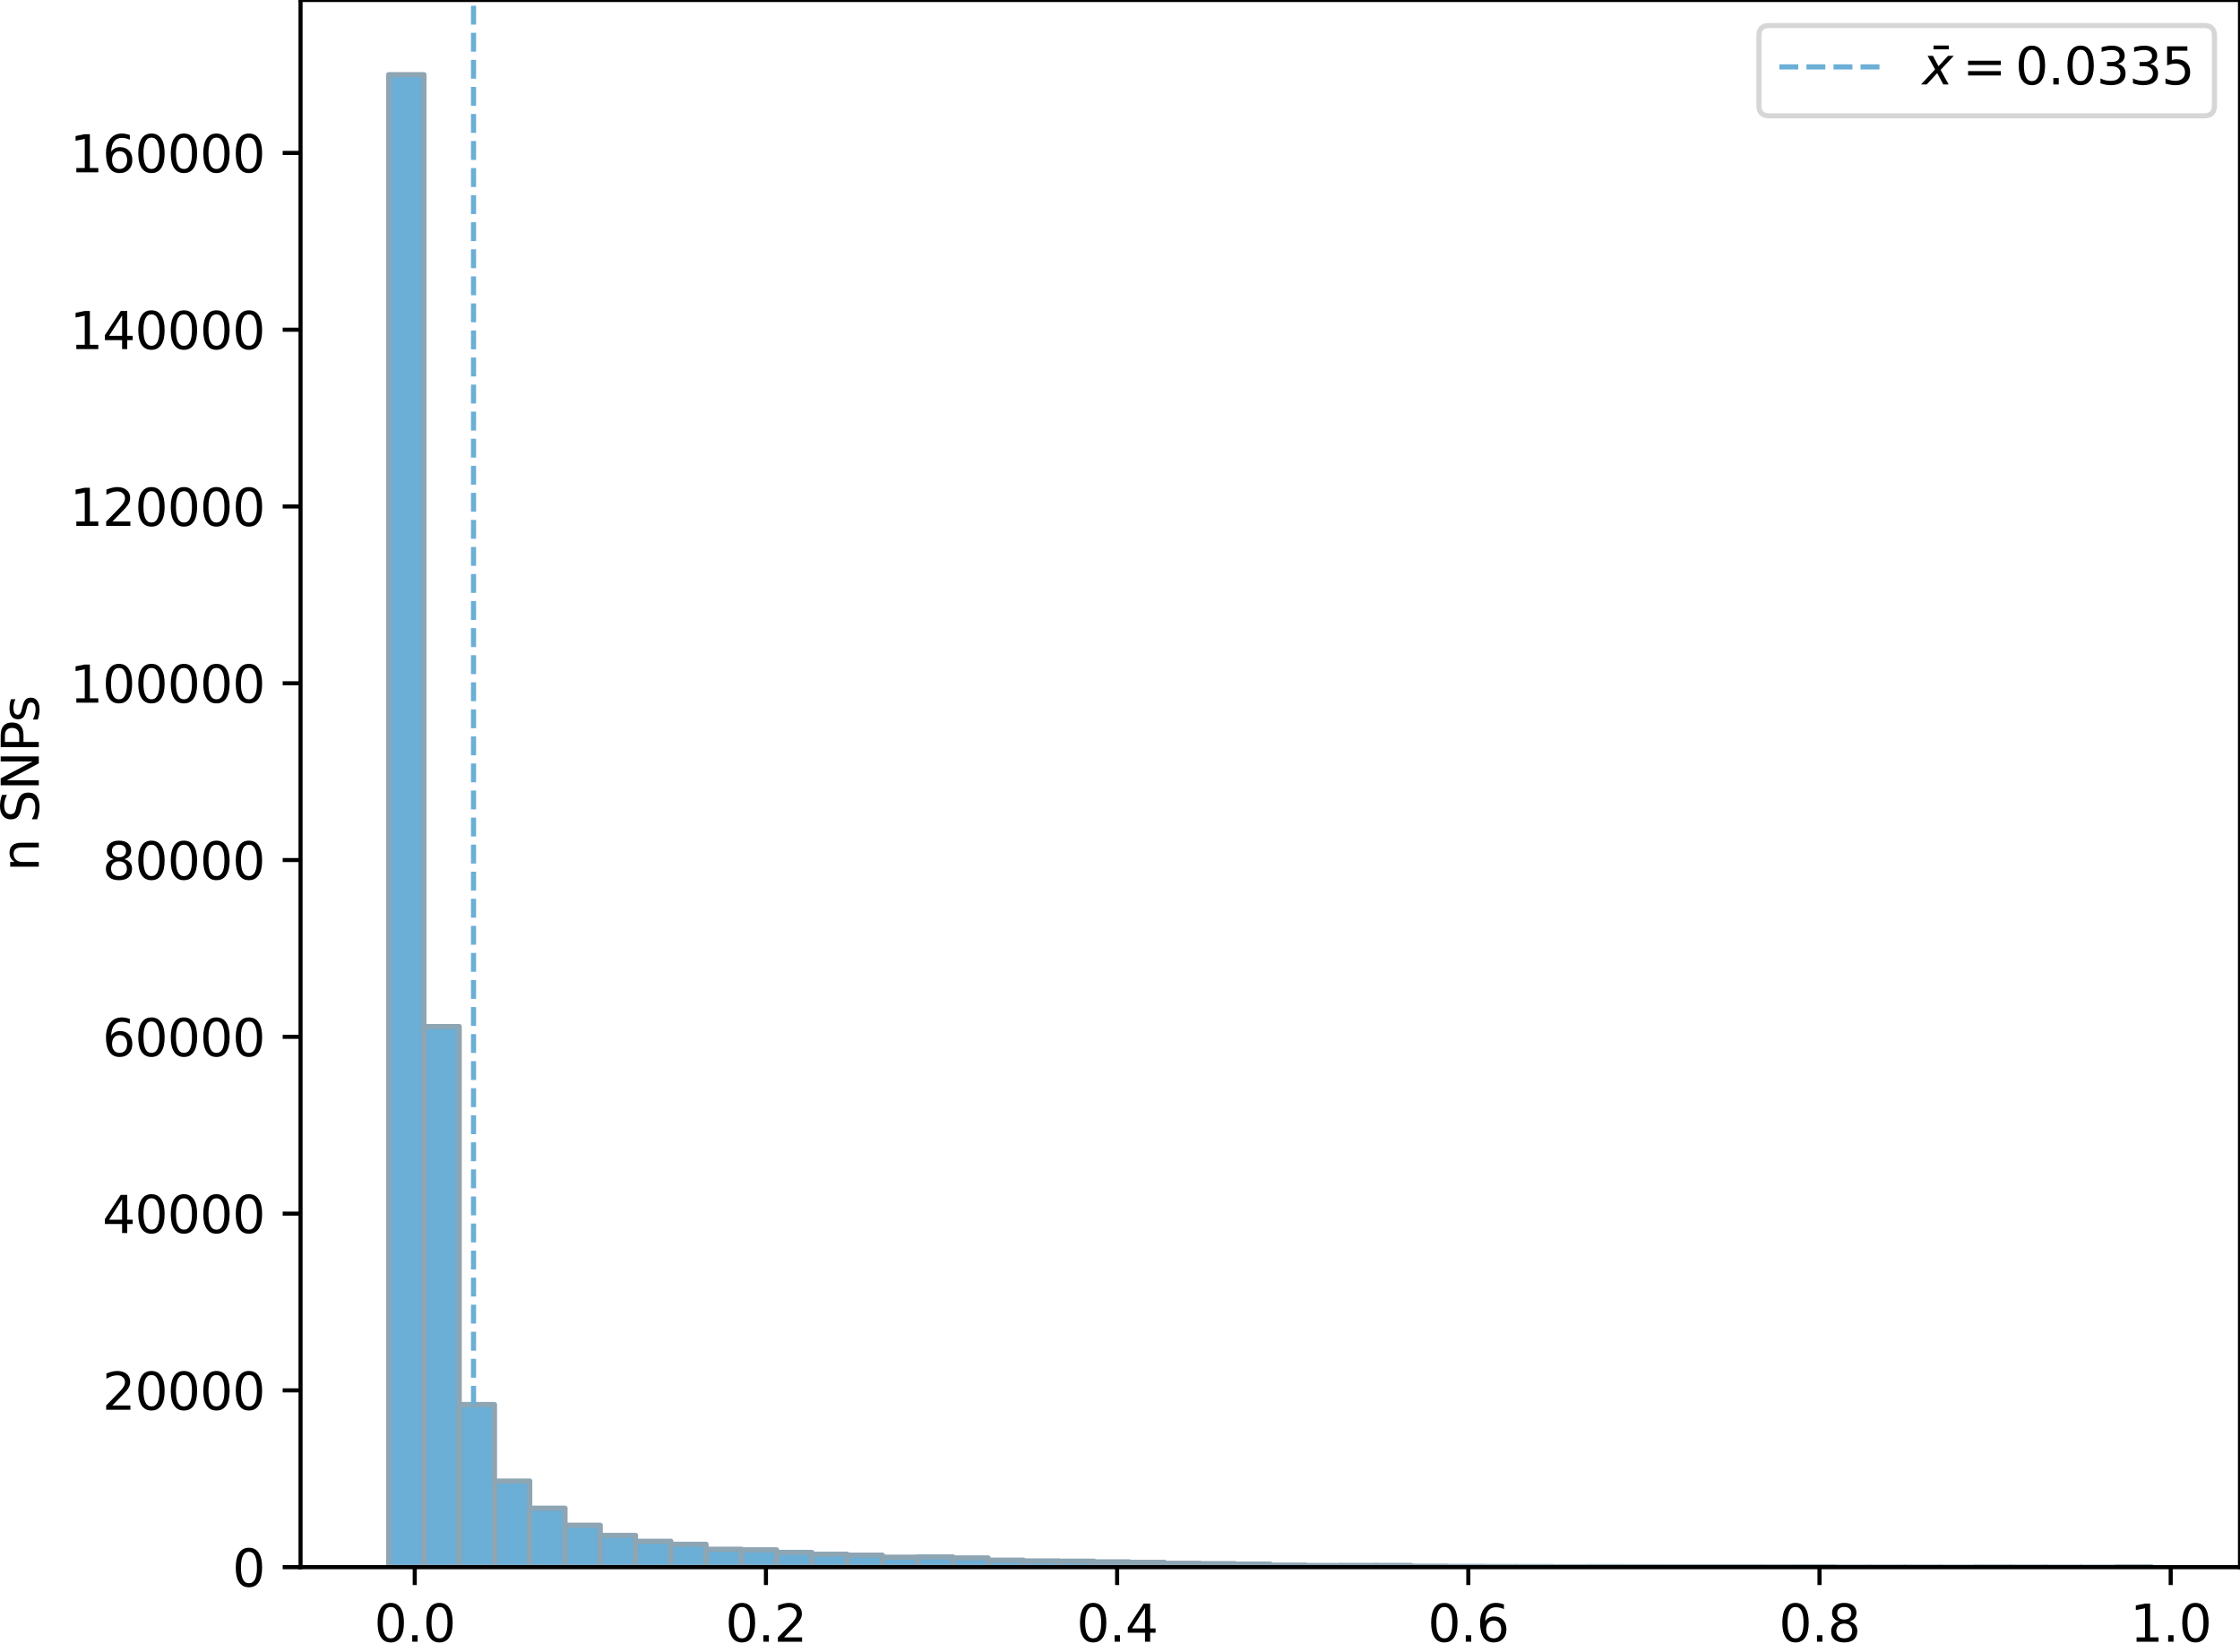 <?xml version="1.0" encoding="utf-8" standalone="no"?>
<!DOCTYPE svg PUBLIC "-//W3C//DTD SVG 1.1//EN"
  "http://www.w3.org/Graphics/SVG/1.1/DTD/svg11.dtd">
<svg height="323.598pt" version="1.1" viewBox="0 0 438.633 323.598" width="438.633pt" xmlns="http://www.w3.org/2000/svg" xmlns:xlink="http://www.w3.org/1999/xlink">
 <defs>
  <style type="text/css">*{stroke-linecap:butt;stroke-linejoin:round;}</style>
 </defs>
 <g id="figure_1">
  <g id="patch_1">
   <path d="M 0 323.598 
L 438.633 323.598 
L 438.633 0 
L 0 0 
z
" style="fill:#ffffff;"/>
  </g>
  <g id="axes_1">
   <g id="patch_2">
    <path d="M 58.853 306.92 
L 438.633 306.92 
L 438.633 0 
L 58.853 0 
z
" style="fill:#ffffff;"/>
   </g>
   <g id="patch_3">
    <path clip-path="url(#pff1061f5f9)" d="M 76.116 306.92 
L 83.021 306.92 
L 83.021 14.615 
L 76.116 14.615 
z
" style="fill:#6baed6;stroke:#8ea5b3;stroke-linejoin:miter;"/>
   </g>
   <g id="patch_4">
    <path clip-path="url(#pff1061f5f9)" d="M 83.021 306.92 
L 89.926 306.92 
L 89.926 201.038 
L 83.021 201.038 
z
" style="fill:#6baed6;stroke:#8ea5b3;stroke-linejoin:miter;"/>
   </g>
   <g id="patch_5">
    <path clip-path="url(#pff1061f5f9)" d="M 89.926 306.92 
L 96.831 306.92 
L 96.831 275.065 
L 89.926 275.065 
z
" style="fill:#6baed6;stroke:#8ea5b3;stroke-linejoin:miter;"/>
   </g>
   <g id="patch_6">
    <path clip-path="url(#pff1061f5f9)" d="M 96.831 306.92 
L 103.736 306.92 
L 103.736 290.053 
L 96.831 290.053 
z
" style="fill:#6baed6;stroke:#8ea5b3;stroke-linejoin:miter;"/>
   </g>
   <g id="patch_7">
    <path clip-path="url(#pff1061f5f9)" d="M 103.736 306.92 
L 110.641 306.92 
L 110.641 295.37 
L 103.736 295.37 
z
" style="fill:#6baed6;stroke:#8ea5b3;stroke-linejoin:miter;"/>
   </g>
   <g id="patch_8">
    <path clip-path="url(#pff1061f5f9)" d="M 110.641 306.92 
L 117.546 306.92 
L 117.546 298.706 
L 110.641 298.706 
z
" style="fill:#6baed6;stroke:#8ea5b3;stroke-linejoin:miter;"/>
   </g>
   <g id="patch_9">
    <path clip-path="url(#pff1061f5f9)" d="M 117.546 306.92 
L 124.451 306.92 
L 124.451 300.688 
L 117.546 300.688 
z
" style="fill:#6baed6;stroke:#8ea5b3;stroke-linejoin:miter;"/>
   </g>
   <g id="patch_10">
    <path clip-path="url(#pff1061f5f9)" d="M 124.451 306.92 
L 131.357 306.92 
L 131.357 301.841 
L 124.451 301.841 
z
" style="fill:#6baed6;stroke:#8ea5b3;stroke-linejoin:miter;"/>
   </g>
   <g id="patch_11">
    <path clip-path="url(#pff1061f5f9)" d="M 131.357 306.92 
L 138.262 306.92 
L 138.262 302.428 
L 131.357 302.428 
z
" style="fill:#6baed6;stroke:#8ea5b3;stroke-linejoin:miter;"/>
   </g>
   <g id="patch_12">
    <path clip-path="url(#pff1061f5f9)" d="M 138.262 306.92 
L 145.167 306.92 
L 145.167 303.402 
L 138.262 303.402 
z
" style="fill:#6baed6;stroke:#8ea5b3;stroke-linejoin:miter;"/>
   </g>
   <g id="patch_13">
    <path clip-path="url(#pff1061f5f9)" d="M 145.167 306.92 
L 152.072 306.92 
L 152.072 303.524 
L 145.167 303.524 
z
" style="fill:#6baed6;stroke:#8ea5b3;stroke-linejoin:miter;"/>
   </g>
   <g id="patch_14">
    <path clip-path="url(#pff1061f5f9)" d="M 152.072 306.92 
L 158.977 306.92 
L 158.977 304.026 
L 152.072 304.026 
z
" style="fill:#6baed6;stroke:#8ea5b3;stroke-linejoin:miter;"/>
   </g>
   <g id="patch_15">
    <path clip-path="url(#pff1061f5f9)" d="M 158.977 306.92 
L 165.882 306.92 
L 165.882 304.372 
L 158.977 304.372 
z
" style="fill:#6baed6;stroke:#8ea5b3;stroke-linejoin:miter;"/>
   </g>
   <g id="patch_16">
    <path clip-path="url(#pff1061f5f9)" d="M 165.882 306.92 
L 172.787 306.92 
L 172.787 304.557 
L 165.882 304.557 
z
" style="fill:#6baed6;stroke:#8ea5b3;stroke-linejoin:miter;"/>
   </g>
   <g id="patch_17">
    <path clip-path="url(#pff1061f5f9)" d="M 172.787 306.92 
L 179.692 306.92 
L 179.692 304.96 
L 172.787 304.96 
z
" style="fill:#6baed6;stroke:#8ea5b3;stroke-linejoin:miter;"/>
   </g>
   <g id="patch_18">
    <path clip-path="url(#pff1061f5f9)" d="M 179.692 306.92 
L 186.597 306.92 
L 186.597 304.9 
L 179.692 304.9 
z
" style="fill:#6baed6;stroke:#8ea5b3;stroke-linejoin:miter;"/>
   </g>
   <g id="patch_19">
    <path clip-path="url(#pff1061f5f9)" d="M 186.597 306.92 
L 193.502 306.92 
L 193.502 305.108 
L 186.597 305.108 
z
" style="fill:#6baed6;stroke:#8ea5b3;stroke-linejoin:miter;"/>
   </g>
   <g id="patch_20">
    <path clip-path="url(#pff1061f5f9)" d="M 193.502 306.92 
L 200.407 306.92 
L 200.407 305.54 
L 193.502 305.54 
z
" style="fill:#6baed6;stroke:#8ea5b3;stroke-linejoin:miter;"/>
   </g>
   <g id="patch_21">
    <path clip-path="url(#pff1061f5f9)" d="M 200.407 306.92 
L 207.313 306.92 
L 207.313 305.691 
L 200.407 305.691 
z
" style="fill:#6baed6;stroke:#8ea5b3;stroke-linejoin:miter;"/>
   </g>
   <g id="patch_22">
    <path clip-path="url(#pff1061f5f9)" d="M 207.313 306.92 
L 214.218 306.92 
L 214.218 305.746 
L 207.313 305.746 
z
" style="fill:#6baed6;stroke:#8ea5b3;stroke-linejoin:miter;"/>
   </g>
   <g id="patch_23">
    <path clip-path="url(#pff1061f5f9)" d="M 214.218 306.92 
L 221.123 306.92 
L 221.123 305.866 
L 214.218 305.866 
z
" style="fill:#6baed6;stroke:#8ea5b3;stroke-linejoin:miter;"/>
   </g>
   <g id="patch_24">
    <path clip-path="url(#pff1061f5f9)" d="M 221.123 306.92 
L 228.028 306.92 
L 228.028 305.963 
L 221.123 305.963 
z
" style="fill:#6baed6;stroke:#8ea5b3;stroke-linejoin:miter;"/>
   </g>
   <g id="patch_25">
    <path clip-path="url(#pff1061f5f9)" d="M 228.028 306.92 
L 234.933 306.92 
L 234.933 306.151 
L 228.028 306.151 
z
" style="fill:#6baed6;stroke:#8ea5b3;stroke-linejoin:miter;"/>
   </g>
   <g id="patch_26">
    <path clip-path="url(#pff1061f5f9)" d="M 234.933 306.92 
L 241.838 306.92 
L 241.838 306.219 
L 234.933 306.219 
z
" style="fill:#6baed6;stroke:#8ea5b3;stroke-linejoin:miter;"/>
   </g>
   <g id="patch_27">
    <path clip-path="url(#pff1061f5f9)" d="M 241.838 306.92 
L 248.743 306.92 
L 248.743 306.321 
L 241.838 306.321 
z
" style="fill:#6baed6;stroke:#8ea5b3;stroke-linejoin:miter;"/>
   </g>
   <g id="patch_28">
    <path clip-path="url(#pff1061f5f9)" d="M 248.743 306.92 
L 255.648 306.92 
L 255.648 306.51 
L 248.743 306.51 
z
" style="fill:#6baed6;stroke:#8ea5b3;stroke-linejoin:miter;"/>
   </g>
   <g id="patch_29">
    <path clip-path="url(#pff1061f5f9)" d="M 255.648 306.92 
L 262.553 306.92 
L 262.553 306.589 
L 255.648 306.589 
z
" style="fill:#6baed6;stroke:#8ea5b3;stroke-linejoin:miter;"/>
   </g>
   <g id="patch_30">
    <path clip-path="url(#pff1061f5f9)" d="M 262.553 306.92 
L 269.458 306.92 
L 269.458 306.569 
L 262.553 306.569 
z
" style="fill:#6baed6;stroke:#8ea5b3;stroke-linejoin:miter;"/>
   </g>
   <g id="patch_31">
    <path clip-path="url(#pff1061f5f9)" d="M 269.458 306.92 
L 276.363 306.92 
L 276.363 306.572 
L 269.458 306.572 
z
" style="fill:#6baed6;stroke:#8ea5b3;stroke-linejoin:miter;"/>
   </g>
   <g id="patch_32">
    <path clip-path="url(#pff1061f5f9)" d="M 276.363 306.92 
L 283.269 306.92 
L 283.269 306.726 
L 276.363 306.726 
z
" style="fill:#6baed6;stroke:#8ea5b3;stroke-linejoin:miter;"/>
   </g>
   <g id="patch_33">
    <path clip-path="url(#pff1061f5f9)" d="M 283.269 306.92 
L 290.174 306.92 
L 290.174 306.768 
L 283.269 306.768 
z
" style="fill:#6baed6;stroke:#8ea5b3;stroke-linejoin:miter;"/>
   </g>
   <g id="patch_34">
    <path clip-path="url(#pff1061f5f9)" d="M 290.174 306.92 
L 297.079 306.92 
L 297.079 306.788 
L 290.174 306.788 
z
" style="fill:#6baed6;stroke:#8ea5b3;stroke-linejoin:miter;"/>
   </g>
   <g id="patch_35">
    <path clip-path="url(#pff1061f5f9)" d="M 297.079 306.92 
L 303.984 306.92 
L 303.984 306.795 
L 297.079 306.795 
z
" style="fill:#6baed6;stroke:#8ea5b3;stroke-linejoin:miter;"/>
   </g>
   <g id="patch_36">
    <path clip-path="url(#pff1061f5f9)" d="M 303.984 306.92 
L 310.889 306.92 
L 310.889 306.814 
L 303.984 306.814 
z
" style="fill:#6baed6;stroke:#8ea5b3;stroke-linejoin:miter;"/>
   </g>
   <g id="patch_37">
    <path clip-path="url(#pff1061f5f9)" d="M 310.889 306.92 
L 317.794 306.92 
L 317.794 306.811 
L 310.889 306.811 
z
" style="fill:#6baed6;stroke:#8ea5b3;stroke-linejoin:miter;"/>
   </g>
   <g id="patch_38">
    <path clip-path="url(#pff1061f5f9)" d="M 317.794 306.92 
L 324.699 306.92 
L 324.699 306.821 
L 317.794 306.821 
z
" style="fill:#6baed6;stroke:#8ea5b3;stroke-linejoin:miter;"/>
   </g>
   <g id="patch_39">
    <path clip-path="url(#pff1061f5f9)" d="M 324.699 306.92 
L 331.604 306.92 
L 331.604 306.833 
L 324.699 306.833 
z
" style="fill:#6baed6;stroke:#8ea5b3;stroke-linejoin:miter;"/>
   </g>
   <g id="patch_40">
    <path clip-path="url(#pff1061f5f9)" d="M 331.604 306.92 
L 338.509 306.92 
L 338.509 306.832 
L 331.604 306.832 
z
" style="fill:#6baed6;stroke:#8ea5b3;stroke-linejoin:miter;"/>
   </g>
   <g id="patch_41">
    <path clip-path="url(#pff1061f5f9)" d="M 338.509 306.92 
L 345.414 306.92 
L 345.414 306.83 
L 338.509 306.83 
z
" style="fill:#6baed6;stroke:#8ea5b3;stroke-linejoin:miter;"/>
   </g>
   <g id="patch_42">
    <path clip-path="url(#pff1061f5f9)" d="M 345.414 306.92 
L 352.319 306.92 
L 352.319 306.849 
L 345.414 306.849 
z
" style="fill:#6baed6;stroke:#8ea5b3;stroke-linejoin:miter;"/>
   </g>
   <g id="patch_43">
    <path clip-path="url(#pff1061f5f9)" d="M 352.319 306.92 
L 359.225 306.92 
L 359.225 306.847 
L 352.319 306.847 
z
" style="fill:#6baed6;stroke:#8ea5b3;stroke-linejoin:miter;"/>
   </g>
   <g id="patch_44">
    <path clip-path="url(#pff1061f5f9)" d="M 359.225 306.92 
L 366.13 306.92 
L 366.13 306.884 
L 359.225 306.884 
z
" style="fill:#6baed6;stroke:#8ea5b3;stroke-linejoin:miter;"/>
   </g>
   <g id="patch_45">
    <path clip-path="url(#pff1061f5f9)" d="M 366.13 306.92 
L 373.035 306.92 
L 373.035 306.891 
L 366.13 306.891 
z
" style="fill:#6baed6;stroke:#8ea5b3;stroke-linejoin:miter;"/>
   </g>
   <g id="patch_46">
    <path clip-path="url(#pff1061f5f9)" d="M 373.035 306.92 
L 379.94 306.92 
L 379.94 306.894 
L 373.035 306.894 
z
" style="fill:#6baed6;stroke:#8ea5b3;stroke-linejoin:miter;"/>
   </g>
   <g id="patch_47">
    <path clip-path="url(#pff1061f5f9)" d="M 379.94 306.92 
L 386.845 306.92 
L 386.845 306.897 
L 379.94 306.897 
z
" style="fill:#6baed6;stroke:#8ea5b3;stroke-linejoin:miter;"/>
   </g>
   <g id="patch_48">
    <path clip-path="url(#pff1061f5f9)" d="M 386.845 306.92 
L 393.75 306.92 
L 393.75 306.88 
L 386.845 306.88 
z
" style="fill:#6baed6;stroke:#8ea5b3;stroke-linejoin:miter;"/>
   </g>
   <g id="patch_49">
    <path clip-path="url(#pff1061f5f9)" d="M 393.75 306.92 
L 400.655 306.92 
L 400.655 306.887 
L 393.75 306.887 
z
" style="fill:#6baed6;stroke:#8ea5b3;stroke-linejoin:miter;"/>
   </g>
   <g id="patch_50">
    <path clip-path="url(#pff1061f5f9)" d="M 400.655 306.92 
L 407.56 306.92 
L 407.56 306.904 
L 400.655 306.904 
z
" style="fill:#6baed6;stroke:#8ea5b3;stroke-linejoin:miter;"/>
   </g>
   <g id="patch_51">
    <path clip-path="url(#pff1061f5f9)" d="M 407.56 306.92 
L 414.465 306.92 
L 414.465 306.906 
L 407.56 306.906 
z
" style="fill:#6baed6;stroke:#8ea5b3;stroke-linejoin:miter;"/>
   </g>
   <g id="patch_52">
    <path clip-path="url(#pff1061f5f9)" d="M 414.465 306.92 
L 421.37 306.92 
L 421.37 306.852 
L 414.465 306.852 
z
" style="fill:#6baed6;stroke:#8ea5b3;stroke-linejoin:miter;"/>
   </g>
   <g id="matplotlib.axis_1">
    <g id="xtick_1">
     <g id="line2d_1">
      <defs>
       <path d="M 0 0 
L 0 3.5 
" id="mbbaf5907f4" style="stroke:#000000;stroke-width:0.8;"/>
      </defs>
      <g>
       <use style="stroke:#000000;stroke-width:0.8;" x="81.215" xlink:href="#mbbaf5907f4" y="306.92"/>
      </g>
     </g>
     <g id="text_1">
      <!-- 0.0 -->
      <g transform="translate(73.264 321.518)scale(0.1 -0.1)">
       <defs>
        <path d="M 2034 4250 
Q 1547 4250 1301 3770 
Q 1056 3291 1056 2328 
Q 1056 1369 1301 889 
Q 1547 409 2034 409 
Q 2525 409 2770 889 
Q 3016 1369 3016 2328 
Q 3016 3291 2770 3770 
Q 2525 4250 2034 4250 
z
M 2034 4750 
Q 2819 4750 3233 4129 
Q 3647 3509 3647 2328 
Q 3647 1150 3233 529 
Q 2819 -91 2034 -91 
Q 1250 -91 836 529 
Q 422 1150 422 2328 
Q 422 3509 836 4129 
Q 1250 4750 2034 4750 
z
" id="DejaVuSans-30" transform="scale(0.016)"/>
        <path d="M 684 794 
L 1344 794 
L 1344 0 
L 684 0 
L 684 794 
z
" id="DejaVuSans-2e" transform="scale(0.016)"/>
       </defs>
       <use xlink:href="#DejaVuSans-30"/>
       <use x="63.623" xlink:href="#DejaVuSans-2e"/>
       <use x="95.41" xlink:href="#DejaVuSans-30"/>
      </g>
     </g>
    </g>
    <g id="xtick_2">
     <g id="line2d_2">
      <g>
       <use style="stroke:#000000;stroke-width:0.8;" x="149.985" xlink:href="#mbbaf5907f4" y="306.92"/>
      </g>
     </g>
     <g id="text_2">
      <!-- 0.2 -->
      <g transform="translate(142.033 321.518)scale(0.1 -0.1)">
       <defs>
        <path d="M 1228 531 
L 3431 531 
L 3431 0 
L 469 0 
L 469 531 
Q 828 903 1448 1529 
Q 2069 2156 2228 2338 
Q 2531 2678 2651 2914 
Q 2772 3150 2772 3378 
Q 2772 3750 2511 3984 
Q 2250 4219 1831 4219 
Q 1534 4219 1204 4116 
Q 875 4013 500 3803 
L 500 4441 
Q 881 4594 1212 4672 
Q 1544 4750 1819 4750 
Q 2544 4750 2975 4387 
Q 3406 4025 3406 3419 
Q 3406 3131 3298 2873 
Q 3191 2616 2906 2266 
Q 2828 2175 2409 1742 
Q 1991 1309 1228 531 
z
" id="DejaVuSans-32" transform="scale(0.016)"/>
       </defs>
       <use xlink:href="#DejaVuSans-30"/>
       <use x="63.623" xlink:href="#DejaVuSans-2e"/>
       <use x="95.41" xlink:href="#DejaVuSans-32"/>
      </g>
     </g>
    </g>
    <g id="xtick_3">
     <g id="line2d_3">
      <g>
       <use style="stroke:#000000;stroke-width:0.8;" x="218.754" xlink:href="#mbbaf5907f4" y="306.92"/>
      </g>
     </g>
     <g id="text_3">
      <!-- 0.4 -->
      <g transform="translate(210.802 321.518)scale(0.1 -0.1)">
       <defs>
        <path d="M 2419 4116 
L 825 1625 
L 2419 1625 
L 2419 4116 
z
M 2253 4666 
L 3047 4666 
L 3047 1625 
L 3713 1625 
L 3713 1100 
L 3047 1100 
L 3047 0 
L 2419 0 
L 2419 1100 
L 313 1100 
L 313 1709 
L 2253 4666 
z
" id="DejaVuSans-34" transform="scale(0.016)"/>
       </defs>
       <use xlink:href="#DejaVuSans-30"/>
       <use x="63.623" xlink:href="#DejaVuSans-2e"/>
       <use x="95.41" xlink:href="#DejaVuSans-34"/>
      </g>
     </g>
    </g>
    <g id="xtick_4">
     <g id="line2d_4">
      <g>
       <use style="stroke:#000000;stroke-width:0.8;" x="287.523" xlink:href="#mbbaf5907f4" y="306.92"/>
      </g>
     </g>
     <g id="text_4">
      <!-- 0.6 -->
      <g transform="translate(279.572 321.518)scale(0.1 -0.1)">
       <defs>
        <path d="M 2113 2584 
Q 1688 2584 1439 2293 
Q 1191 2003 1191 1497 
Q 1191 994 1439 701 
Q 1688 409 2113 409 
Q 2538 409 2786 701 
Q 3034 994 3034 1497 
Q 3034 2003 2786 2293 
Q 2538 2584 2113 2584 
z
M 3366 4563 
L 3366 3988 
Q 3128 4100 2886 4159 
Q 2644 4219 2406 4219 
Q 1781 4219 1451 3797 
Q 1122 3375 1075 2522 
Q 1259 2794 1537 2939 
Q 1816 3084 2150 3084 
Q 2853 3084 3261 2657 
Q 3669 2231 3669 1497 
Q 3669 778 3244 343 
Q 2819 -91 2113 -91 
Q 1303 -91 875 529 
Q 447 1150 447 2328 
Q 447 3434 972 4092 
Q 1497 4750 2381 4750 
Q 2619 4750 2861 4703 
Q 3103 4656 3366 4563 
z
" id="DejaVuSans-36" transform="scale(0.016)"/>
       </defs>
       <use xlink:href="#DejaVuSans-30"/>
       <use x="63.623" xlink:href="#DejaVuSans-2e"/>
       <use x="95.41" xlink:href="#DejaVuSans-36"/>
      </g>
     </g>
    </g>
    <g id="xtick_5">
     <g id="line2d_5">
      <g>
       <use style="stroke:#000000;stroke-width:0.8;" x="356.293" xlink:href="#mbbaf5907f4" y="306.92"/>
      </g>
     </g>
     <g id="text_5">
      <!-- 0.8 -->
      <g transform="translate(348.341 321.518)scale(0.1 -0.1)">
       <defs>
        <path d="M 2034 2216 
Q 1584 2216 1326 1975 
Q 1069 1734 1069 1313 
Q 1069 891 1326 650 
Q 1584 409 2034 409 
Q 2484 409 2743 651 
Q 3003 894 3003 1313 
Q 3003 1734 2745 1975 
Q 2488 2216 2034 2216 
z
M 1403 2484 
Q 997 2584 770 2862 
Q 544 3141 544 3541 
Q 544 4100 942 4425 
Q 1341 4750 2034 4750 
Q 2731 4750 3128 4425 
Q 3525 4100 3525 3541 
Q 3525 3141 3298 2862 
Q 3072 2584 2669 2484 
Q 3125 2378 3379 2068 
Q 3634 1759 3634 1313 
Q 3634 634 3220 271 
Q 2806 -91 2034 -91 
Q 1263 -91 848 271 
Q 434 634 434 1313 
Q 434 1759 690 2068 
Q 947 2378 1403 2484 
z
M 1172 3481 
Q 1172 3119 1398 2916 
Q 1625 2713 2034 2713 
Q 2441 2713 2670 2916 
Q 2900 3119 2900 3481 
Q 2900 3844 2670 4047 
Q 2441 4250 2034 4250 
Q 1625 4250 1398 4047 
Q 1172 3844 1172 3481 
z
" id="DejaVuSans-38" transform="scale(0.016)"/>
       </defs>
       <use xlink:href="#DejaVuSans-30"/>
       <use x="63.623" xlink:href="#DejaVuSans-2e"/>
       <use x="95.41" xlink:href="#DejaVuSans-38"/>
      </g>
     </g>
    </g>
    <g id="xtick_6">
     <g id="line2d_6">
      <g>
       <use style="stroke:#000000;stroke-width:0.8;" x="425.062" xlink:href="#mbbaf5907f4" y="306.92"/>
      </g>
     </g>
     <g id="text_6">
      <!-- 1.0 -->
      <g transform="translate(417.11 321.518)scale(0.1 -0.1)">
       <defs>
        <path d="M 794 531 
L 1825 531 
L 1825 4091 
L 703 3866 
L 703 4441 
L 1819 4666 
L 2450 4666 
L 2450 531 
L 3481 531 
L 3481 0 
L 794 0 
L 794 531 
z
" id="DejaVuSans-31" transform="scale(0.016)"/>
       </defs>
       <use xlink:href="#DejaVuSans-31"/>
       <use x="63.623" xlink:href="#DejaVuSans-2e"/>
       <use x="95.41" xlink:href="#DejaVuSans-30"/>
      </g>
     </g>
    </g>
   </g>
   <g id="matplotlib.axis_2">
    <g id="ytick_1">
     <g id="line2d_7">
      <defs>
       <path d="M 0 0 
L -3.5 0 
" id="m17450d9c67" style="stroke:#000000;stroke-width:0.8;"/>
      </defs>
      <g>
       <use style="stroke:#000000;stroke-width:0.8;" x="58.853" xlink:href="#m17450d9c67" y="306.92"/>
      </g>
     </g>
     <g id="text_7">
      <!-- 0 -->
      <g transform="translate(45.491 310.719)scale(0.1 -0.1)">
       <use xlink:href="#DejaVuSans-30"/>
      </g>
     </g>
    </g>
    <g id="ytick_2">
     <g id="line2d_8">
      <g>
       <use style="stroke:#000000;stroke-width:0.8;" x="58.853" xlink:href="#m17450d9c67" y="272.299"/>
      </g>
     </g>
     <g id="text_8">
      <!-- 20000 -->
      <g transform="translate(20.041 276.098)scale(0.1 -0.1)">
       <use xlink:href="#DejaVuSans-32"/>
       <use x="63.623" xlink:href="#DejaVuSans-30"/>
       <use x="127.246" xlink:href="#DejaVuSans-30"/>
       <use x="190.869" xlink:href="#DejaVuSans-30"/>
       <use x="254.492" xlink:href="#DejaVuSans-30"/>
      </g>
     </g>
    </g>
    <g id="ytick_3">
     <g id="line2d_9">
      <g>
       <use style="stroke:#000000;stroke-width:0.8;" x="58.853" xlink:href="#m17450d9c67" y="237.678"/>
      </g>
     </g>
     <g id="text_9">
      <!-- 40000 -->
      <g transform="translate(20.041 241.477)scale(0.1 -0.1)">
       <use xlink:href="#DejaVuSans-34"/>
       <use x="63.623" xlink:href="#DejaVuSans-30"/>
       <use x="127.246" xlink:href="#DejaVuSans-30"/>
       <use x="190.869" xlink:href="#DejaVuSans-30"/>
       <use x="254.492" xlink:href="#DejaVuSans-30"/>
      </g>
     </g>
    </g>
    <g id="ytick_4">
     <g id="line2d_10">
      <g>
       <use style="stroke:#000000;stroke-width:0.8;" x="58.853" xlink:href="#m17450d9c67" y="203.057"/>
      </g>
     </g>
     <g id="text_10">
      <!-- 60000 -->
      <g transform="translate(20.041 206.856)scale(0.1 -0.1)">
       <use xlink:href="#DejaVuSans-36"/>
       <use x="63.623" xlink:href="#DejaVuSans-30"/>
       <use x="127.246" xlink:href="#DejaVuSans-30"/>
       <use x="190.869" xlink:href="#DejaVuSans-30"/>
       <use x="254.492" xlink:href="#DejaVuSans-30"/>
      </g>
     </g>
    </g>
    <g id="ytick_5">
     <g id="line2d_11">
      <g>
       <use style="stroke:#000000;stroke-width:0.8;" x="58.853" xlink:href="#m17450d9c67" y="168.435"/>
      </g>
     </g>
     <g id="text_11">
      <!-- 80000 -->
      <g transform="translate(20.041 172.235)scale(0.1 -0.1)">
       <use xlink:href="#DejaVuSans-38"/>
       <use x="63.623" xlink:href="#DejaVuSans-30"/>
       <use x="127.246" xlink:href="#DejaVuSans-30"/>
       <use x="190.869" xlink:href="#DejaVuSans-30"/>
       <use x="254.492" xlink:href="#DejaVuSans-30"/>
      </g>
     </g>
    </g>
    <g id="ytick_6">
     <g id="line2d_12">
      <g>
       <use style="stroke:#000000;stroke-width:0.8;" x="58.853" xlink:href="#m17450d9c67" y="133.814"/>
      </g>
     </g>
     <g id="text_12">
      <!-- 100000 -->
      <g transform="translate(13.678 137.613)scale(0.1 -0.1)">
       <use xlink:href="#DejaVuSans-31"/>
       <use x="63.623" xlink:href="#DejaVuSans-30"/>
       <use x="127.246" xlink:href="#DejaVuSans-30"/>
       <use x="190.869" xlink:href="#DejaVuSans-30"/>
       <use x="254.492" xlink:href="#DejaVuSans-30"/>
       <use x="318.115" xlink:href="#DejaVuSans-30"/>
      </g>
     </g>
    </g>
    <g id="ytick_7">
     <g id="line2d_13">
      <g>
       <use style="stroke:#000000;stroke-width:0.8;" x="58.853" xlink:href="#m17450d9c67" y="99.193"/>
      </g>
     </g>
     <g id="text_13">
      <!-- 120000 -->
      <g transform="translate(13.678 102.992)scale(0.1 -0.1)">
       <use xlink:href="#DejaVuSans-31"/>
       <use x="63.623" xlink:href="#DejaVuSans-32"/>
       <use x="127.246" xlink:href="#DejaVuSans-30"/>
       <use x="190.869" xlink:href="#DejaVuSans-30"/>
       <use x="254.492" xlink:href="#DejaVuSans-30"/>
       <use x="318.115" xlink:href="#DejaVuSans-30"/>
      </g>
     </g>
    </g>
    <g id="ytick_8">
     <g id="line2d_14">
      <g>
       <use style="stroke:#000000;stroke-width:0.8;" x="58.853" xlink:href="#m17450d9c67" y="64.572"/>
      </g>
     </g>
     <g id="text_14">
      <!-- 140000 -->
      <g transform="translate(13.678 68.371)scale(0.1 -0.1)">
       <use xlink:href="#DejaVuSans-31"/>
       <use x="63.623" xlink:href="#DejaVuSans-34"/>
       <use x="127.246" xlink:href="#DejaVuSans-30"/>
       <use x="190.869" xlink:href="#DejaVuSans-30"/>
       <use x="254.492" xlink:href="#DejaVuSans-30"/>
       <use x="318.115" xlink:href="#DejaVuSans-30"/>
      </g>
     </g>
    </g>
    <g id="ytick_9">
     <g id="line2d_15">
      <g>
       <use style="stroke:#000000;stroke-width:0.8;" x="58.853" xlink:href="#m17450d9c67" y="29.951"/>
      </g>
     </g>
     <g id="text_15">
      <!-- 160000 -->
      <g transform="translate(13.678 33.75)scale(0.1 -0.1)">
       <use xlink:href="#DejaVuSans-31"/>
       <use x="63.623" xlink:href="#DejaVuSans-36"/>
       <use x="127.246" xlink:href="#DejaVuSans-30"/>
       <use x="190.869" xlink:href="#DejaVuSans-30"/>
       <use x="254.492" xlink:href="#DejaVuSans-30"/>
       <use x="318.115" xlink:href="#DejaVuSans-30"/>
      </g>
     </g>
    </g>
    <g id="text_16">
     <!-- n SNPs -->
     <g transform="translate(7.598 170.665)rotate(-90)scale(0.1 -0.1)">
      <defs>
       <path d="M 3513 2113 
L 3513 0 
L 2938 0 
L 2938 2094 
Q 2938 2591 2744 2837 
Q 2550 3084 2163 3084 
Q 1697 3084 1428 2787 
Q 1159 2491 1159 1978 
L 1159 0 
L 581 0 
L 581 3500 
L 1159 3500 
L 1159 2956 
Q 1366 3272 1645 3428 
Q 1925 3584 2291 3584 
Q 2894 3584 3203 3211 
Q 3513 2838 3513 2113 
z
" id="DejaVuSans-6e" transform="scale(0.016)"/>
       <path id="DejaVuSans-20" transform="scale(0.016)"/>
       <path d="M 3425 4513 
L 3425 3897 
Q 3066 4069 2747 4153 
Q 2428 4238 2131 4238 
Q 1616 4238 1336 4038 
Q 1056 3838 1056 3469 
Q 1056 3159 1242 3001 
Q 1428 2844 1947 2747 
L 2328 2669 
Q 3034 2534 3370 2195 
Q 3706 1856 3706 1288 
Q 3706 609 3251 259 
Q 2797 -91 1919 -91 
Q 1588 -91 1214 -16 
Q 841 59 441 206 
L 441 856 
Q 825 641 1194 531 
Q 1563 422 1919 422 
Q 2459 422 2753 634 
Q 3047 847 3047 1241 
Q 3047 1584 2836 1778 
Q 2625 1972 2144 2069 
L 1759 2144 
Q 1053 2284 737 2584 
Q 422 2884 422 3419 
Q 422 4038 858 4394 
Q 1294 4750 2059 4750 
Q 2388 4750 2728 4690 
Q 3069 4631 3425 4513 
z
" id="DejaVuSans-53" transform="scale(0.016)"/>
       <path d="M 628 4666 
L 1478 4666 
L 3547 763 
L 3547 4666 
L 4159 4666 
L 4159 0 
L 3309 0 
L 1241 3903 
L 1241 0 
L 628 0 
L 628 4666 
z
" id="DejaVuSans-4e" transform="scale(0.016)"/>
       <path d="M 1259 4147 
L 1259 2394 
L 2053 2394 
Q 2494 2394 2734 2622 
Q 2975 2850 2975 3272 
Q 2975 3691 2734 3919 
Q 2494 4147 2053 4147 
L 1259 4147 
z
M 628 4666 
L 2053 4666 
Q 2838 4666 3239 4311 
Q 3641 3956 3641 3272 
Q 3641 2581 3239 2228 
Q 2838 1875 2053 1875 
L 1259 1875 
L 1259 0 
L 628 0 
L 628 4666 
z
" id="DejaVuSans-50" transform="scale(0.016)"/>
       <path d="M 2834 3397 
L 2834 2853 
Q 2591 2978 2328 3040 
Q 2066 3103 1784 3103 
Q 1356 3103 1142 2972 
Q 928 2841 928 2578 
Q 928 2378 1081 2264 
Q 1234 2150 1697 2047 
L 1894 2003 
Q 2506 1872 2764 1633 
Q 3022 1394 3022 966 
Q 3022 478 2636 193 
Q 2250 -91 1575 -91 
Q 1294 -91 989 -36 
Q 684 19 347 128 
L 347 722 
Q 666 556 975 473 
Q 1284 391 1588 391 
Q 1994 391 2212 530 
Q 2431 669 2431 922 
Q 2431 1156 2273 1281 
Q 2116 1406 1581 1522 
L 1381 1569 
Q 847 1681 609 1914 
Q 372 2147 372 2553 
Q 372 3047 722 3315 
Q 1072 3584 1716 3584 
Q 2034 3584 2315 3537 
Q 2597 3491 2834 3397 
z
" id="DejaVuSans-73" transform="scale(0.016)"/>
      </defs>
      <use xlink:href="#DejaVuSans-6e"/>
      <use x="63.379" xlink:href="#DejaVuSans-20"/>
      <use x="95.166" xlink:href="#DejaVuSans-53"/>
      <use x="158.643" xlink:href="#DejaVuSans-4e"/>
      <use x="233.447" xlink:href="#DejaVuSans-50"/>
      <use x="292" xlink:href="#DejaVuSans-73"/>
     </g>
    </g>
   </g>
   <g id="line2d_16">
    <path clip-path="url(#pff1061f5f9)" d="M 92.726 306.92 
L 92.726 0 
" style="fill:none;stroke:#6baed6;stroke-dasharray:3.7,1.6;stroke-dashoffset:0;"/>
   </g>
   <g id="patch_53">
    <path d="M 58.853 306.92 
L 58.853 0 
" style="fill:none;stroke:#000000;stroke-linecap:square;stroke-linejoin:miter;stroke-width:0.8;"/>
   </g>
   <g id="patch_54">
    <path d="M 438.633 306.92 
L 438.633 0 
" style="fill:none;stroke:#000000;stroke-linecap:square;stroke-linejoin:miter;stroke-width:0.8;"/>
   </g>
   <g id="patch_55">
    <path d="M 58.853 306.92 
L 438.633 306.92 
" style="fill:none;stroke:#000000;stroke-linecap:square;stroke-linejoin:miter;stroke-width:0.8;"/>
   </g>
   <g id="patch_56">
    <path d="M 58.853 0 
L 438.633 0 
" style="fill:none;stroke:#000000;stroke-linecap:square;stroke-linejoin:miter;stroke-width:0.8;"/>
   </g>
   <g id="legend_1">
    <g id="patch_57">
     <path d="M 346.433 22.678 
L 431.633 22.678 
Q 433.633 22.678 433.633 20.678 
L 433.633 7 
Q 433.633 5 431.633 5 
L 346.433 5 
Q 344.433 5 344.433 7 
L 344.433 20.678 
Q 344.433 22.678 346.433 22.678 
z
" style="fill:#ffffff;opacity:0.8;stroke:#cccccc;stroke-linejoin:miter;"/>
    </g>
    <g id="line2d_17">
     <path d="M 348.433 13.098 
L 368.433 13.098 
" style="fill:none;stroke:#6baed6;stroke-dasharray:3.7,1.6;stroke-dashoffset:0;"/>
    </g>
    <g id="line2d_18"/>
    <g id="text_17">
     <!-- $\bar{x}=0.0335$ -->
     <g transform="translate(376.433 16.598)scale(0.1 -0.1)">
      <defs>
       <path d="M -2522 4769 
L -653 4769 
L -653 4306 
L -2522 4306 
L -2522 4769 
z
" id="DejaVuSans-304" transform="scale(0.016)"/>
       <path d="M 3841 3500 
L 2234 1784 
L 3219 0 
L 2559 0 
L 1819 1388 
L 531 0 
L -166 0 
L 1556 1844 
L 641 3500 
L 1300 3500 
L 1972 2234 
L 3144 3500 
L 3841 3500 
z
" id="DejaVuSans-Oblique-78" transform="scale(0.016)"/>
       <path d="M 678 2906 
L 4684 2906 
L 4684 2381 
L 678 2381 
L 678 2906 
z
M 678 1631 
L 4684 1631 
L 4684 1100 
L 678 1100 
L 678 1631 
z
" id="DejaVuSans-3d" transform="scale(0.016)"/>
       <path d="M 2597 2516 
Q 3050 2419 3304 2112 
Q 3559 1806 3559 1356 
Q 3559 666 3084 287 
Q 2609 -91 1734 -91 
Q 1441 -91 1130 -33 
Q 819 25 488 141 
L 488 750 
Q 750 597 1062 519 
Q 1375 441 1716 441 
Q 2309 441 2620 675 
Q 2931 909 2931 1356 
Q 2931 1769 2642 2001 
Q 2353 2234 1838 2234 
L 1294 2234 
L 1294 2753 
L 1863 2753 
Q 2328 2753 2575 2939 
Q 2822 3125 2822 3475 
Q 2822 3834 2567 4026 
Q 2313 4219 1838 4219 
Q 1578 4219 1281 4162 
Q 984 4106 628 3988 
L 628 4550 
Q 988 4650 1302 4700 
Q 1616 4750 1894 4750 
Q 2613 4750 3031 4423 
Q 3450 4097 3450 3541 
Q 3450 3153 3228 2886 
Q 3006 2619 2597 2516 
z
" id="DejaVuSans-33" transform="scale(0.016)"/>
       <path d="M 691 4666 
L 3169 4666 
L 3169 4134 
L 1269 4134 
L 1269 2991 
Q 1406 3038 1543 3061 
Q 1681 3084 1819 3084 
Q 2600 3084 3056 2656 
Q 3513 2228 3513 1497 
Q 3513 744 3044 326 
Q 2575 -91 1722 -91 
Q 1428 -91 1123 -41 
Q 819 9 494 109 
L 494 744 
Q 775 591 1075 516 
Q 1375 441 1709 441 
Q 2250 441 2565 725 
Q 2881 1009 2881 1497 
Q 2881 1984 2565 2268 
Q 2250 2553 1709 2553 
Q 1456 2553 1204 2497 
Q 953 2441 691 2322 
L 691 4666 
z
" id="DejaVuSans-35" transform="scale(0.016)"/>
      </defs>
      <use transform="translate(62.201 0.484)" xlink:href="#DejaVuSans-304"/>
      <use transform="translate(0 0.578)" xlink:href="#DejaVuSans-Oblique-78"/>
      <use transform="translate(78.662 0.578)" xlink:href="#DejaVuSans-3d"/>
      <use transform="translate(181.934 0.578)" xlink:href="#DejaVuSans-30"/>
      <use transform="translate(245.557 0.578)" xlink:href="#DejaVuSans-2e"/>
      <use transform="translate(277.344 0.578)" xlink:href="#DejaVuSans-30"/>
      <use transform="translate(340.967 0.578)" xlink:href="#DejaVuSans-33"/>
      <use transform="translate(404.59 0.578)" xlink:href="#DejaVuSans-33"/>
      <use transform="translate(468.213 0.578)" xlink:href="#DejaVuSans-35"/>
     </g>
    </g>
   </g>
  </g>
 </g>
 <defs>
  <clipPath id="pff1061f5f9">
   <rect height="306.92" width="379.78" x="58.853" y="0"/>
  </clipPath>
 </defs>
</svg>
